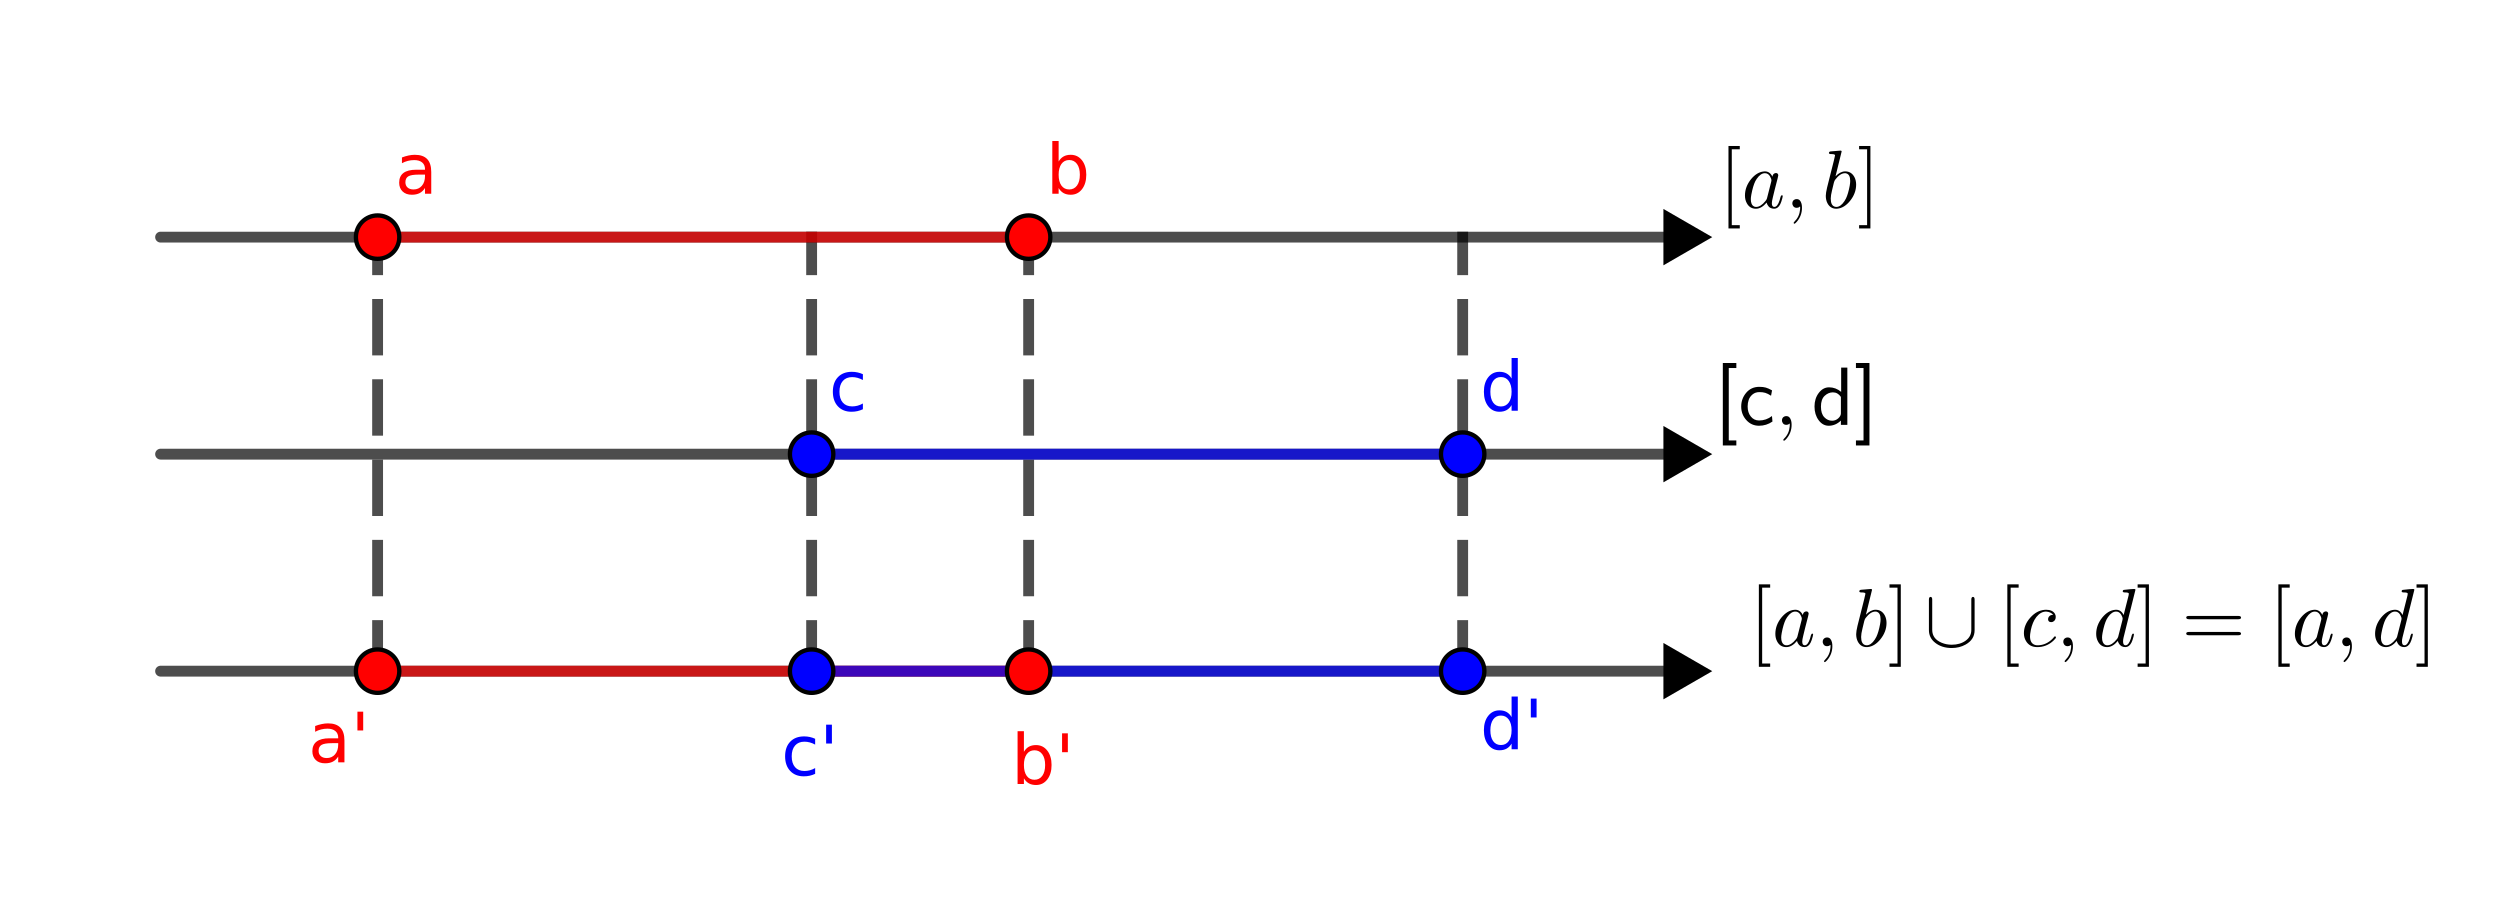 <?xml version="1.0" encoding="ISO-8859-1" standalone="no"?>

<svg 
     version="1.1"
     baseProfile="full"
     xmlns="http://www.w3.org/2000/svg"
     xmlns:xlink="http://www.w3.org/1999/xlink"
     xmlns:ev="http://www.w3.org/2001/xml-events"
     width="11.56cm"
     height="4.22cm"
     viewBox="0 0 576 209"
     >
<title>

</title>
<g stroke-linejoin="miter" stroke-dashoffset="0" stroke-dasharray="none" stroke-width="1" stroke-miterlimit="10.000" stroke-linecap="square">
<g id="misc">
</g><!-- misc -->
<g id="layer0">
<clipPath id="clip5afc7065-f389-48c5-9768-c58b6344126b">
  <path d="M 0 0 L 0 211.00 L 578.00 211.00 L 578.00 0 z"/>
</clipPath>
<g clip-path="url(#clip1)">
<g stroke-linejoin="round" stroke-width="2.5" stroke-linecap="round" fill="none" stroke-opacity=".698" stroke="#000000">
  <path d="M 37.000 54.000 L 387.00 54.000"/>
<title>Segmento f</title>
<desc>Segmento f: Segmento S_1, S_2</desc>

</g> <!-- drawing style -->
</g> <!-- clip1 -->
<clipPath id="clip5f04ad66-5cf6-4ef8-a5dc-fc220e53c3c4">
  <path d="M 0 0 L 0 211.00 L 578.00 211.00 L 578.00 0 z"/>
</clipPath>
<g clip-path="url(#clip2)">
<g stroke-linejoin="round" stroke-width="2.5" stroke-linecap="round" fill="none" stroke-opacity=".698" stroke="#000000">
  <path d="M 37.000 104.00 L 387.00 104.00"/>
<title>Segmento g</title>
<desc>Segmento g: Segmento S_3, S_4</desc>

</g> <!-- drawing style -->
</g> <!-- clip2 -->
<clipPath id="clipce42e380-f0f1-4466-97d2-c573100fa031">
  <path d="M 0 0 L 0 211.00 L 578.00 211.00 L 578.00 0 z"/>
</clipPath>
<g clip-path="url(#clip3)">
<g stroke-linejoin="round" stroke-width="2.5" stroke-linecap="round" fill="none" stroke-opacity=".698" stroke="#000000">
  <path d="M 387.00 154.00 L 37.000 154.00"/>
<title>Segmento h</title>
<desc>Segmento h: Segmento S_6, S_5</desc>

</g> <!-- drawing style -->
</g> <!-- clip3 -->
<clipPath id="clip5ea4ad25-06e4-49c1-8714-153827ec79e6">
  <path d="M 0 0 L 0 211.00 L 578.00 211.00 L 578.00 0 z"/>
</clipPath>
<g clip-path="url(#clip4)">
<g stroke-linejoin="round" stroke-dasharray="10.500,8" stroke-width="2.5" stroke-linecap="butt" fill="none" stroke-opacity=".698" stroke="#000000">
  <path d="M 87.000 154.00 L 87.000 54.000"/>
<title>Segmento m</title>
<desc>Segmento m: Segmento a&apos;, a</desc>

</g> <!-- drawing style -->
</g> <!-- clip4 -->
<clipPath id="clip7da2cbfc-031b-4d2b-b469-d3dfde5c4c86">
  <path d="M 0 0 L 0 211.00 L 578.00 211.00 L 578.00 0 z"/>
</clipPath>
<g clip-path="url(#clip5)">
<g stroke-linejoin="round" stroke-dasharray="10.500,8" stroke-width="2.5" stroke-linecap="butt" fill="none" stroke-opacity=".698" stroke="#000000">
  <path d="M 237.00 154.00 L 237.00 54.000"/>
<title>Segmento n</title>
<desc>Segmento n: Segmento b&apos;, b</desc>

</g> <!-- drawing style -->
</g> <!-- clip5 -->
<clipPath id="clip9c3c0a64-ae99-4179-bf1b-decd6fe69acd">
  <path d="M 0 0 L 0 211.00 L 578.00 211.00 L 578.00 0 z"/>
</clipPath>
<g clip-path="url(#clip6)">
<g stroke-linejoin="round" stroke-dasharray="10.500,8" stroke-width="2.5" stroke-linecap="butt" fill="none" stroke-opacity=".698" stroke="#000000">
  <path d="M 187.00 154.00 L 187.00 54.000"/>
<title>Segmento p</title>
<desc>Segmento p: Segmento c&apos;, I</desc>

</g> <!-- drawing style -->
</g> <!-- clip6 -->
<clipPath id="clip29a18e61-e7dc-4e1e-9384-aadd2ec3dc85">
  <path d="M 0 0 L 0 211.00 L 578.00 211.00 L 578.00 0 z"/>
</clipPath>
<g clip-path="url(#clip7)">
<g stroke-linejoin="round" stroke-dasharray="10.500,8" stroke-width="2.5" stroke-linecap="butt" fill="none" stroke-opacity=".698" stroke="#000000">
  <path d="M 337.00 154.00 L 337.00 54.000"/>
<title>Segmento q</title>
<desc>Segmento q: Segmento d&apos;, J</desc>

</g> <!-- drawing style -->
</g> <!-- clip7 -->
<clipPath id="clipd39fe752-0d32-4a7d-9c4a-659ecf5a11a6">
  <path d="M 0 0 L 0 211.00 L 578.00 211.00 L 578.00 0 z"/>
</clipPath>
<g clip-path="url(#clip8)">
<g stroke-linejoin="round" stroke-width="2.5" stroke-linecap="round" fill="none" stroke-opacity=".698" stroke="#ff0000">
  <path d="M 87.000 54.000 L 237.00 54.000"/>
<title>Segmento r</title>
<desc>Segmento r: Segmento a, b</desc>

</g> <!-- drawing style -->
</g> <!-- clip8 -->
<clipPath id="clipef40ce49-9686-4d66-aeeb-7da433ff81fd">
  <path d="M 0 0 L 0 211.00 L 578.00 211.00 L 578.00 0 z"/>
</clipPath>
<g clip-path="url(#clip9)">
<g stroke-linejoin="round" stroke-width="2.5" stroke-linecap="round" fill="none" stroke-opacity=".698" stroke="#0000ff">
  <path d="M 187.00 104.00 L 337.00 104.00"/>
<title>Segmento s</title>
<desc>Segmento s: Segmento c, d</desc>

</g> <!-- drawing style -->
</g> <!-- clip9 -->
<clipPath id="clipdcff8343-87be-4dcb-9932-339800681427">
  <path d="M 0 0 L 0 211.00 L 578.00 211.00 L 578.00 0 z"/>
</clipPath>
<g clip-path="url(#clip10)">
<g stroke-linejoin="round" stroke-width="2.5" stroke-linecap="round" fill="none" stroke-opacity=".698" stroke="#ff0000">
  <path d="M 87.000 154.00 L 237.00 154.00"/>
<title>Segmento t</title>
<desc>Segmento t: Segmento a&apos;, b&apos;</desc>

</g> <!-- drawing style -->
</g> <!-- clip10 -->
<clipPath id="clip5a9899e2-253a-4e60-90cc-fb53ca5d8668">
  <path d="M 0 0 L 0 211.00 L 578.00 211.00 L 578.00 0 z"/>
</clipPath>
<g clip-path="url(#clip11)">
<g stroke-linejoin="round" stroke-width="2.5" stroke-linecap="round" fill="none" stroke-opacity=".698" stroke="#0000ff">
  <path d="M 187.00 154.00 L 337.00 154.00"/>
<title>Segmento e</title>
<desc>Segmento e: Segmento c&apos;, d&apos;</desc>

</g> <!-- drawing style -->
</g> <!-- clip11 -->
<clipPath id="clipb3d5dc15-551c-49f0-a581-d6f98d87eb77">
  <path d="M 0 0 L 0 211.00 L 578.00 211.00 L 578.00 0 z"/>
</clipPath>
<g clip-path="url(#clip12)">
<g stroke-width="2.5" fill="none" stroke-opacity="1" stroke="#000000">
  <path d="M 392.00 54.000 L 384.50 58.330 L 384.50 49.670 L 392.00 54.000 z"/>
<title>Ponto S_2</title>
<desc>S_2 = (8, 6)</desc>

</g> <!-- drawing style -->
</g> <!-- clip12 -->
<clipPath id="clip3bf6b909-e13f-4f78-af4f-c3398a1dcb56">
  <path d="M 0 0 L 0 211.00 L 578.00 211.00 L 578.00 0 z"/>
</clipPath>
<g clip-path="url(#clip13)">
<g fill-opacity="1" fill-rule="evenodd" stroke="none" fill="#000000">
  <path d="M 392.00 54.000 L 384.50 58.330 L 384.50 49.670 L 392.00 54.000 z"/>
<title>Ponto S_2</title>
<desc>S_2 = (8, 6)</desc>

</g> <!-- drawing style -->
</g> <!-- clip13 -->
<clipPath id="clipe61ef98a-7795-4794-82bb-4dea516fa6cc">
  <path d="M 0 0 L 0 211.00 L 578.00 211.00 L 578.00 0 z"/>
</clipPath>
<g clip-path="url(#clip14)">
<g stroke-width="2.5" fill="none" stroke-opacity="1" stroke="#000000">
  <path d="M 392.00 104.00 L 384.50 108.33 L 384.50 99.670 L 392.00 104.00 z"/>
<title>Ponto S_4</title>
<desc>S_4 = (8, 5)</desc>

</g> <!-- drawing style -->
</g> <!-- clip14 -->
<clipPath id="clip23cc66fd-4604-466b-8314-f61004bd2325">
  <path d="M 0 0 L 0 211.00 L 578.00 211.00 L 578.00 0 z"/>
</clipPath>
<g clip-path="url(#clip15)">
<g fill-opacity="1" fill-rule="evenodd" stroke="none" fill="#000000">
  <path d="M 392.00 104.00 L 384.50 108.33 L 384.50 99.670 L 392.00 104.00 z"/>
<title>Ponto S_4</title>
<desc>S_4 = (8, 5)</desc>

</g> <!-- drawing style -->
</g> <!-- clip15 -->
<clipPath id="clip6bab025d-e0be-405f-b9ed-9242961e5b25">
  <path d="M 0 0 L 0 211.00 L 578.00 211.00 L 578.00 0 z"/>
</clipPath>
<g clip-path="url(#clip16)">
<g stroke-width="2.5" fill="none" stroke-opacity="1" stroke="#000000">
  <path d="M 392.00 154.00 L 384.50 158.33 L 384.50 149.67 L 392.00 154.00 z"/>
<title>Ponto S_6</title>
<desc>S_6 = (8, 4)</desc>

</g> <!-- drawing style -->
</g> <!-- clip16 -->
<clipPath id="clip345cc081-549e-438b-923d-3d7859385da0">
  <path d="M 0 0 L 0 211.00 L 578.00 211.00 L 578.00 0 z"/>
</clipPath>
<g clip-path="url(#clip17)">
<g fill-opacity="1" fill-rule="evenodd" stroke="none" fill="#000000">
  <path d="M 392.00 154.00 L 384.50 158.33 L 384.50 149.67 L 392.00 154.00 z"/>
<title>Ponto S_6</title>
<desc>S_6 = (8, 4)</desc>

</g> <!-- drawing style -->
</g> <!-- clip17 -->
<clipPath id="clipc1dd9ec7-791d-41fe-ba6c-2dfae910e822">
  <path d="M 0 0 L 0 211.00 L 578.00 211.00 L 578.00 0 z"/>
</clipPath>
<g clip-path="url(#clip18)">
<g fill-opacity="1" fill-rule="nonzero" stroke="none" fill="#ff0000">
  <path d="M 92.000 54.000 C 92.000 56.761 89.761 59.000 87.000 59.000 C 84.239 59.000 82.000 56.761 82.000 54.000 C 82.000 51.239 84.239 49.000 87.000 49.000 C 89.761 49.000 92.000 51.239 92.000 54.000 z"/>
<title>Ponto a</title>
<desc>Ponto a: Ponto sobre f</desc>

</g> <!-- drawing style -->
</g> <!-- clip18 -->
<clipPath id="clip91e805af-b39c-486b-8a3b-92fb9a616ea5">
  <path d="M 0 0 L 0 211.00 L 578.00 211.00 L 578.00 0 z"/>
</clipPath>
<g clip-path="url(#clip19)">
<g stroke-linejoin="round" stroke-linecap="round" fill="none" stroke-opacity="1" stroke="#000000">
  <path d="M 92.000 54.000 C 92.000 56.761 89.761 59.000 87.000 59.000 C 84.239 59.000 82.000 56.761 82.000 54.000 C 82.000 51.239 84.239 49.000 87.000 49.000 C 89.761 49.000 92.000 51.239 92.000 54.000 z"/>
<title>Ponto a</title>
<desc>Ponto a: Ponto sobre f</desc>

</g> <!-- drawing style -->
</g> <!-- clip19 -->
<clipPath id="clip050f9156-d8d4-42b3-a50d-51414fc5d97a">
  <path d="M 0 0 L 0 211.00 L 578.00 211.00 L 578.00 0 z"/>
</clipPath>
<g clip-path="url(#clip20)">
<g fill-opacity="1" fill-rule="nonzero" stroke="none" fill="#ff0000">
  <path d="M 96.484 39.594 Q 94.750 39.594 94.078 39.992 Q 93.406 40.391 93.406 41.359 Q 93.406 42.125 93.906 42.570 Q 94.406 43.016 95.281 43.016 Q 96.469 43.016 97.195 42.172 Q 97.922 41.328 97.922 39.922 L 97.922 39.594 L 96.484 39.594 z M 99.359 39.000 L 99.359 44.000 L 97.922 44.000 L 97.922 42.672 Q 97.422 43.469 96.688 43.852 Q 95.953 44.234 94.891 44.234 Q 93.547 44.234 92.758 43.477 Q 91.969 42.719 91.969 41.453 Q 91.969 39.969 92.953 39.219 Q 93.938 38.469 95.906 38.469 L 97.922 38.469 L 97.922 38.328 Q 97.922 37.344 97.266 36.797 Q 96.609 36.250 95.438 36.250 Q 94.688 36.250 93.977 36.430 Q 93.266 36.609 92.609 36.969 L 92.609 35.641 Q 93.391 35.344 94.133 35.188 Q 94.875 35.031 95.578 35.031 Q 97.484 35.031 98.422 36.016 Q 99.359 37.000 99.359 39.000 z"/>
<title>Ponto a</title>
<desc>Ponto a: Ponto sobre f</desc>

</g> <!-- drawing style -->
</g> <!-- clip20 -->
<clipPath id="clipa8bc47b8-b784-4ee4-b1b6-9a94e78162dd">
  <path d="M 0 0 L 0 211.00 L 578.00 211.00 L 578.00 0 z"/>
</clipPath>
<g clip-path="url(#clip21)">
<g fill-opacity="1" fill-rule="nonzero" stroke="none" fill="#ff0000">
  <path d="M 242.00 54.000 C 242.00 56.761 239.76 59.000 237.00 59.000 C 234.24 59.000 232.00 56.761 232.00 54.000 C 232.00 51.239 234.24 49.000 237.00 49.000 C 239.76 49.000 242.00 51.239 242.00 54.000 z"/>
<title>Ponto b</title>
<desc>Ponto b: Ponto sobre f</desc>

</g> <!-- drawing style -->
</g> <!-- clip21 -->
<clipPath id="clip792b751a-4d43-4d97-ab49-0f49f5e2810f">
  <path d="M 0 0 L 0 211.00 L 578.00 211.00 L 578.00 0 z"/>
</clipPath>
<g clip-path="url(#clip22)">
<g stroke-linejoin="round" stroke-linecap="round" fill="none" stroke-opacity="1" stroke="#000000">
  <path d="M 242.00 54.000 C 242.00 56.761 239.76 59.000 237.00 59.000 C 234.24 59.000 232.00 56.761 232.00 54.000 C 232.00 51.239 234.24 49.000 237.00 49.000 C 239.76 49.000 242.00 51.239 242.00 54.000 z"/>
<title>Ponto b</title>
<desc>Ponto b: Ponto sobre f</desc>

</g> <!-- drawing style -->
</g> <!-- clip22 -->
<clipPath id="clip34b17036-7ade-4db7-add2-16824d100738">
  <path d="M 0 0 L 0 211.00 L 578.00 211.00 L 578.00 0 z"/>
</clipPath>
<g clip-path="url(#clip23)">
<g fill-opacity="1" fill-rule="nonzero" stroke="none" fill="#ff0000">
  <path d="M 248.80 39.625 Q 248.80 38.047 248.14 37.141 Q 247.48 36.234 246.34 36.234 Q 245.20 36.234 244.55 37.141 Q 243.91 38.047 243.91 39.625 Q 243.91 41.219 244.55 42.117 Q 245.20 43.016 246.34 43.016 Q 247.48 43.016 248.14 42.117 Q 248.80 41.219 248.80 39.625 z M 243.91 36.578 Q 244.36 35.797 245.05 35.414 Q 245.73 35.031 246.70 35.031 Q 248.30 35.031 249.29 36.297 Q 250.28 37.562 250.28 39.625 Q 250.28 41.688 249.29 42.961 Q 248.30 44.234 246.70 44.234 Q 245.73 44.234 245.05 43.852 Q 244.36 43.469 243.91 42.688 L 243.91 44.000 L 242.45 44.000 L 242.45 31.844 L 243.91 31.844 L 243.91 36.578 z"/>
<title>Ponto b</title>
<desc>Ponto b: Ponto sobre f</desc>

</g> <!-- drawing style -->
</g> <!-- clip23 -->
<clipPath id="clipa8989a30-0466-4b4f-84f0-c090c90f93fd">
  <path d="M 0 0 L 0 211.00 L 578.00 211.00 L 578.00 0 z"/>
</clipPath>
<g clip-path="url(#clip24)">
<g fill-opacity="1" fill-rule="nonzero" stroke="none" fill="#0000ff">
  <path d="M 192.00 104.00 C 192.00 106.76 189.76 109.00 187.00 109.00 C 184.24 109.00 182.00 106.76 182.00 104.00 C 182.00 101.24 184.24 99.000 187.00 99.000 C 189.76 99.000 192.00 101.24 192.00 104.00 z"/>
<title>Ponto c</title>
<desc>Ponto c: Ponto sobre g</desc>

</g> <!-- drawing style -->
</g> <!-- clip24 -->
<clipPath id="clip4c46236d-4561-4d25-950b-a09942d6713b">
  <path d="M 0 0 L 0 211.00 L 578.00 211.00 L 578.00 0 z"/>
</clipPath>
<g clip-path="url(#clip25)">
<g stroke-linejoin="round" stroke-linecap="round" fill="none" stroke-opacity="1" stroke="#000000">
  <path d="M 192.00 104.00 C 192.00 106.76 189.76 109.00 187.00 109.00 C 184.24 109.00 182.00 106.76 182.00 104.00 C 182.00 101.24 184.24 99.000 187.00 99.000 C 189.76 99.000 192.00 101.24 192.00 104.00 z"/>
<title>Ponto c</title>
<desc>Ponto c: Ponto sobre g</desc>

</g> <!-- drawing style -->
</g> <!-- clip25 -->
<clipPath id="clip8628e7ce-c027-49d8-a439-753195a22540">
  <path d="M 0 0 L 0 211.00 L 578.00 211.00 L 578.00 0 z"/>
</clipPath>
<g clip-path="url(#clip26)">
<g fill-opacity="1" fill-rule="nonzero" stroke="none" fill="#0000ff">
  <path d="M 198.81 85.578 L 198.81 86.922 Q 198.20 86.594 197.59 86.422 Q 196.97 86.250 196.34 86.250 Q 194.95 86.250 194.18 87.141 Q 193.41 88.031 193.41 89.625 Q 193.41 91.234 194.18 92.117 Q 194.95 93.000 196.34 93.000 Q 196.97 93.000 197.59 92.836 Q 198.20 92.672 198.81 92.328 L 198.81 93.656 Q 198.20 93.938 197.56 94.086 Q 196.92 94.234 196.19 94.234 Q 194.22 94.234 193.05 92.984 Q 191.89 91.734 191.89 89.625 Q 191.89 87.484 193.06 86.258 Q 194.23 85.031 196.28 85.031 Q 196.95 85.031 197.59 85.172 Q 198.22 85.312 198.81 85.578 z"/>
<title>Ponto c</title>
<desc>Ponto c: Ponto sobre g</desc>

</g> <!-- drawing style -->
</g> <!-- clip26 -->
<clipPath id="clipe00de56d-4cca-4c34-bcdb-047f36e03b34">
  <path d="M 0 0 L 0 211.00 L 578.00 211.00 L 578.00 0 z"/>
</clipPath>
<g clip-path="url(#clip27)">
<g fill-opacity="1" fill-rule="nonzero" stroke="none" fill="#0000ff">
  <path d="M 342.00 104.00 C 342.00 106.76 339.76 109.00 337.00 109.00 C 334.24 109.00 332.00 106.76 332.00 104.00 C 332.00 101.24 334.24 99.000 337.00 99.000 C 339.76 99.000 342.00 101.24 342.00 104.00 z"/>
<title>Ponto d</title>
<desc>Ponto d: Ponto sobre g</desc>

</g> <!-- drawing style -->
</g> <!-- clip27 -->
<clipPath id="clip3a5c0d81-307d-4d35-b4ab-f4254cc9a0bd">
  <path d="M 0 0 L 0 211.00 L 578.00 211.00 L 578.00 0 z"/>
</clipPath>
<g clip-path="url(#clip28)">
<g stroke-linejoin="round" stroke-linecap="round" fill="none" stroke-opacity="1" stroke="#000000">
  <path d="M 342.00 104.00 C 342.00 106.76 339.76 109.00 337.00 109.00 C 334.24 109.00 332.00 106.76 332.00 104.00 C 332.00 101.24 334.24 99.000 337.00 99.000 C 339.76 99.000 342.00 101.24 342.00 104.00 z"/>
<title>Ponto d</title>
<desc>Ponto d: Ponto sobre g</desc>

</g> <!-- drawing style -->
</g> <!-- clip28 -->
<clipPath id="clipae47d454-3a39-4e42-a61a-c93b8bc80566">
  <path d="M 0 0 L 0 211.00 L 578.00 211.00 L 578.00 0 z"/>
</clipPath>
<g clip-path="url(#clip29)">
<g fill-opacity="1" fill-rule="nonzero" stroke="none" fill="#0000ff">
  <path d="M 348.27 86.578 L 348.27 81.844 L 349.70 81.844 L 349.70 94.000 L 348.27 94.000 L 348.27 92.688 Q 347.81 93.469 347.12 93.852 Q 346.44 94.234 345.47 94.234 Q 343.88 94.234 342.88 92.961 Q 341.89 91.688 341.89 89.625 Q 341.89 87.562 342.88 86.297 Q 343.88 85.031 345.47 85.031 Q 346.44 85.031 347.12 85.414 Q 347.81 85.797 348.27 86.578 z M 343.38 89.625 Q 343.38 91.219 344.02 92.117 Q 344.67 93.016 345.81 93.016 Q 346.95 93.016 347.61 92.117 Q 348.27 91.219 348.27 89.625 Q 348.27 88.047 347.61 87.141 Q 346.95 86.234 345.81 86.234 Q 344.67 86.234 344.02 87.141 Q 343.38 88.047 343.38 89.625 z"/>
<title>Ponto d</title>
<desc>Ponto d: Ponto sobre g</desc>

</g> <!-- drawing style -->
</g> <!-- clip29 -->
<clipPath id="clip54450525-0fa5-4654-bbd7-92db5e814296">
  <path d="M 0 0 L 0 211.00 L 578.00 211.00 L 578.00 0 z"/>
</clipPath>
<g clip-path="url(#clip30)">
<g fill-opacity="1" fill-rule="nonzero" stroke="none" fill="#ff0000">
  <path d="M 92.000 154.00 C 92.000 156.76 89.761 159.00 87.000 159.00 C 84.239 159.00 82.000 156.76 82.000 154.00 C 82.000 151.24 84.239 149.00 87.000 149.00 C 89.761 149.00 92.000 151.24 92.000 154.00 z"/>
<title>Ponto a&apos;</title>
<desc>Ponto a&apos;: Interseção de i, h</desc>

</g> <!-- drawing style -->
</g> <!-- clip30 -->
<clipPath id="clip3dc782b3-8709-4657-a36e-b8d76726e100">
  <path d="M 0 0 L 0 211.00 L 578.00 211.00 L 578.00 0 z"/>
</clipPath>
<g clip-path="url(#clip31)">
<g stroke-linejoin="round" stroke-linecap="round" fill="none" stroke-opacity="1" stroke="#000000">
  <path d="M 92.000 154.00 C 92.000 156.76 89.761 159.00 87.000 159.00 C 84.239 159.00 82.000 156.76 82.000 154.00 C 82.000 151.24 84.239 149.00 87.000 149.00 C 89.761 149.00 92.000 151.24 92.000 154.00 z"/>
<title>Ponto a&apos;</title>
<desc>Ponto a&apos;: Interseção de i, h</desc>

</g> <!-- drawing style -->
</g> <!-- clip31 -->
<clipPath id="clip74317630-102a-4619-8841-25dbece48a94">
  <path d="M 0 0 L 0 211.00 L 578.00 211.00 L 578.00 0 z"/>
</clipPath>
<g clip-path="url(#clip32)">
<g fill-opacity="1" fill-rule="nonzero" stroke="none" fill="#ff0000">
  <path d="M 76.484 170.59 Q 74.750 170.59 74.078 170.99 Q 73.406 171.39 73.406 172.36 Q 73.406 173.12 73.906 173.57 Q 74.406 174.02 75.281 174.02 Q 76.469 174.02 77.195 173.17 Q 77.922 172.33 77.922 170.92 L 77.922 170.59 L 76.484 170.59 z M 79.359 170.00 L 79.359 175.00 L 77.922 175.00 L 77.922 173.67 Q 77.422 174.47 76.688 174.85 Q 75.953 175.23 74.891 175.23 Q 73.547 175.23 72.758 174.48 Q 71.969 173.72 71.969 172.45 Q 71.969 170.97 72.953 170.22 Q 73.938 169.47 75.906 169.47 L 77.922 169.47 L 77.922 169.33 Q 77.922 168.34 77.266 167.80 Q 76.609 167.25 75.438 167.25 Q 74.688 167.25 73.977 167.43 Q 73.266 167.61 72.609 167.97 L 72.609 166.64 Q 73.391 166.34 74.133 166.19 Q 74.875 166.03 75.578 166.03 Q 77.484 166.03 78.422 167.02 Q 79.359 168.00 79.359 170.00 z M 83.680 163.33 L 83.680 167.67 L 82.352 167.67 L 82.352 163.33 L 83.680 163.33 z"/>
<title>Ponto a&apos;</title>
<desc>Ponto a&apos;: Interseção de i, h</desc>

</g> <!-- drawing style -->
</g> <!-- clip32 -->
<clipPath id="clip998b9034-05b8-4f82-8e77-079d8a69ca1a">
  <path d="M 0 0 L 0 211.00 L 578.00 211.00 L 578.00 0 z"/>
</clipPath>
<g clip-path="url(#clip33)">
<g fill-opacity="1" fill-rule="nonzero" stroke="none" fill="#ff0000">
  <path d="M 242.00 154.00 C 242.00 156.76 239.76 159.00 237.00 159.00 C 234.24 159.00 232.00 156.76 232.00 154.00 C 232.00 151.24 234.24 149.00 237.00 149.00 C 239.76 149.00 242.00 151.24 242.00 154.00 z"/>
<title>Ponto b&apos;</title>
<desc>Ponto b&apos;: Interseção de j, h</desc>

</g> <!-- drawing style -->
</g> <!-- clip33 -->
<clipPath id="clip1b73fbbf-1046-451f-a10c-189efd4f9d84">
  <path d="M 0 0 L 0 211.00 L 578.00 211.00 L 578.00 0 z"/>
</clipPath>
<g clip-path="url(#clip34)">
<g stroke-linejoin="round" stroke-linecap="round" fill="none" stroke-opacity="1" stroke="#000000">
  <path d="M 242.00 154.00 C 242.00 156.76 239.76 159.00 237.00 159.00 C 234.24 159.00 232.00 156.76 232.00 154.00 C 232.00 151.24 234.24 149.00 237.00 149.00 C 239.76 149.00 242.00 151.24 242.00 154.00 z"/>
<title>Ponto b&apos;</title>
<desc>Ponto b&apos;: Interseção de j, h</desc>

</g> <!-- drawing style -->
</g> <!-- clip34 -->
<clipPath id="clip74e7376e-ddc5-49b4-a20a-6c088ce091e6">
  <path d="M 0 0 L 0 211.00 L 578.00 211.00 L 578.00 0 z"/>
</clipPath>
<g clip-path="url(#clip35)">
<g fill-opacity="1" fill-rule="nonzero" stroke="none" fill="#ff0000">
  <path d="M 240.80 175.62 Q 240.80 174.05 240.14 173.14 Q 239.48 172.23 238.34 172.23 Q 237.20 172.23 236.55 173.14 Q 235.91 174.05 235.91 175.62 Q 235.91 177.22 236.55 178.12 Q 237.20 179.02 238.34 179.02 Q 239.48 179.02 240.14 178.12 Q 240.80 177.22 240.80 175.62 z M 235.91 172.58 Q 236.36 171.80 237.05 171.41 Q 237.73 171.03 238.70 171.03 Q 240.30 171.03 241.29 172.30 Q 242.28 173.56 242.28 175.62 Q 242.28 177.69 241.29 178.96 Q 240.30 180.23 238.70 180.23 Q 237.73 180.23 237.05 179.85 Q 236.36 179.47 235.91 178.69 L 235.91 180.00 L 234.45 180.00 L 234.45 167.84 L 235.91 167.84 L 235.91 172.58 z M 246.03 168.33 L 246.03 172.67 L 244.70 172.67 L 244.70 168.33 L 246.03 168.33 z"/>
<title>Ponto b&apos;</title>
<desc>Ponto b&apos;: Interseção de j, h</desc>

</g> <!-- drawing style -->
</g> <!-- clip35 -->
<clipPath id="clipd1562ef5-fdeb-433a-9d92-9135fa83614c">
  <path d="M 0 0 L 0 211.00 L 578.00 211.00 L 578.00 0 z"/>
</clipPath>
<g clip-path="url(#clip36)">
<g fill-opacity="1" fill-rule="nonzero" stroke="none" fill="#0000ff">
  <path d="M 192.00 154.00 C 192.00 156.76 189.76 159.00 187.00 159.00 C 184.24 159.00 182.00 156.76 182.00 154.00 C 182.00 151.24 184.24 149.00 187.00 149.00 C 189.76 149.00 192.00 151.24 192.00 154.00 z"/>
<title>Ponto c&apos;</title>
<desc>Ponto c&apos;: Interseção de k, h</desc>

</g> <!-- drawing style -->
</g> <!-- clip36 -->
<clipPath id="clip0b908177-78e9-43a7-98ec-03d3e9350549">
  <path d="M 0 0 L 0 211.00 L 578.00 211.00 L 578.00 0 z"/>
</clipPath>
<g clip-path="url(#clip37)">
<g stroke-linejoin="round" stroke-linecap="round" fill="none" stroke-opacity="1" stroke="#000000">
  <path d="M 192.00 154.00 C 192.00 156.76 189.76 159.00 187.00 159.00 C 184.24 159.00 182.00 156.76 182.00 154.00 C 182.00 151.24 184.24 149.00 187.00 149.00 C 189.76 149.00 192.00 151.24 192.00 154.00 z"/>
<title>Ponto c&apos;</title>
<desc>Ponto c&apos;: Interseção de k, h</desc>

</g> <!-- drawing style -->
</g> <!-- clip37 -->
<clipPath id="clip2eaf45da-313d-4431-885f-cfb47c8fb6d5">
  <path d="M 0 0 L 0 211.00 L 578.00 211.00 L 578.00 0 z"/>
</clipPath>
<g clip-path="url(#clip38)">
<g fill-opacity="1" fill-rule="nonzero" stroke="none" fill="#0000ff">
  <path d="M 187.81 169.58 L 187.81 170.92 Q 187.20 170.59 186.59 170.42 Q 185.97 170.25 185.34 170.25 Q 183.95 170.25 183.18 171.14 Q 182.41 172.03 182.41 173.62 Q 182.41 175.23 183.18 176.12 Q 183.95 177.00 185.34 177.00 Q 185.97 177.00 186.59 176.84 Q 187.20 176.67 187.81 176.33 L 187.81 177.66 Q 187.20 177.94 186.56 178.09 Q 185.92 178.23 185.19 178.23 Q 183.22 178.23 182.05 176.98 Q 180.89 175.73 180.89 173.62 Q 180.89 171.48 182.06 170.26 Q 183.23 169.03 185.28 169.03 Q 185.95 169.03 186.59 169.17 Q 187.22 169.31 187.81 169.58 z M 191.67 166.33 L 191.67 170.67 L 190.34 170.67 L 190.34 166.33 L 191.67 166.33 z"/>
<title>Ponto c&apos;</title>
<desc>Ponto c&apos;: Interseção de k, h</desc>

</g> <!-- drawing style -->
</g> <!-- clip38 -->
<clipPath id="clip590da45a-a07d-4c37-abbd-a93fbad444d3">
  <path d="M 0 0 L 0 211.00 L 578.00 211.00 L 578.00 0 z"/>
</clipPath>
<g clip-path="url(#clip39)">
<g fill-opacity="1" fill-rule="nonzero" stroke="none" fill="#0000ff">
  <path d="M 342.00 154.00 C 342.00 156.76 339.76 159.00 337.00 159.00 C 334.24 159.00 332.00 156.76 332.00 154.00 C 332.00 151.24 334.24 149.00 337.00 149.00 C 339.76 149.00 342.00 151.24 342.00 154.00 z"/>
<title>Ponto d&apos;</title>
<desc>Ponto d&apos;: Interseção de l, h</desc>

</g> <!-- drawing style -->
</g> <!-- clip39 -->
<clipPath id="clip396f7882-1149-4169-88e1-c3fd7adc5e38">
  <path d="M 0 0 L 0 211.00 L 578.00 211.00 L 578.00 0 z"/>
</clipPath>
<g clip-path="url(#clip40)">
<g stroke-linejoin="round" stroke-linecap="round" fill="none" stroke-opacity="1" stroke="#000000">
  <path d="M 342.00 154.00 C 342.00 156.76 339.76 159.00 337.00 159.00 C 334.24 159.00 332.00 156.76 332.00 154.00 C 332.00 151.24 334.24 149.00 337.00 149.00 C 339.76 149.00 342.00 151.24 342.00 154.00 z"/>
<title>Ponto d&apos;</title>
<desc>Ponto d&apos;: Interseção de l, h</desc>

</g> <!-- drawing style -->
</g> <!-- clip40 -->
<clipPath id="clip7df5cf5f-1aae-4318-bac4-cf22a1c3d202">
  <path d="M 0 0 L 0 211.00 L 578.00 211.00 L 578.00 0 z"/>
</clipPath>
<g clip-path="url(#clip41)">
<g fill-opacity="1" fill-rule="nonzero" stroke="none" fill="#0000ff">
  <path d="M 348.27 164.58 L 348.27 159.84 L 349.70 159.84 L 349.70 172.00 L 348.27 172.00 L 348.27 170.69 Q 347.81 171.47 347.12 171.85 Q 346.44 172.23 345.47 172.23 Q 343.88 172.23 342.88 170.96 Q 341.89 169.69 341.89 167.62 Q 341.89 165.56 342.88 164.30 Q 343.88 163.03 345.47 163.03 Q 346.44 163.03 347.12 163.41 Q 347.81 163.80 348.27 164.58 z M 343.38 167.62 Q 343.38 169.22 344.02 170.12 Q 344.67 171.02 345.81 171.02 Q 346.95 171.02 347.61 170.12 Q 348.27 169.22 348.27 167.62 Q 348.27 166.05 347.61 165.14 Q 346.95 164.23 345.81 164.23 Q 344.67 164.23 344.02 165.14 Q 343.38 166.05 343.38 167.62 z M 354.03 160.33 L 354.03 164.67 L 352.70 164.67 L 352.70 160.33 L 354.03 160.33 z"/>
<title>Ponto d&apos;</title>
<desc>Ponto d&apos;: Interseção de l, h</desc>

</g> <!-- drawing style -->
</g> <!-- clip41 -->
<g transform="matrix(.19, 0, 0, .19, 396.00, 47.250)">
<clipPath id="clip8fef30a5-2e3b-4e08-b5e4-a8abc469f661">
  <path d="M -2084.2 -248.68 L -2084.2 861.84 L 957.89 861.84 L 957.89 -248.68 z"/>
</clipPath>
<g clip-path="url(#clip42)">
<g fill-opacity="1" fill-rule="nonzero" stroke="none" fill="#000000">
  <path d="M 25.500 25.000 L 11.797 25.000 L 11.797 -75.000 L 25.500 -75.000 L 25.500 -71.000 L 15.797 -71.000 L 15.797 21.000 L 25.500 21.000 L 25.500 25.000 z"/>
<title>[a, b] </title>
<desc>texto1 = “[a, b] ”</desc>

</g> <!-- drawing style -->
</g> <!-- clip42 -->
</g> <!-- transform -->
<g transform="matrix(.19, 0, 0, .19, 401.28, 47.250)">
<clipPath id="clip0d4b8713-a4f4-4076-8048-f32c23be4bfc">
  <path d="M -2112.0 -248.68 L -2112.0 861.84 L 930.12 861.84 L 930.12 -248.68 z"/>
</clipPath>
<g clip-path="url(#clip43)">
<g fill-opacity="1" fill-rule="nonzero" stroke="none" fill="#000000">
  <path d="M 37.297 -37.797 Q 37.797 -41.203 40.406 -42.000 Q 40.906 -42.203 41.500 -42.203 Q 44.094 -42.203 44.406 -39.500 Q 44.406 -38.906 43.703 -36.094 L 40.094 -22.094 Q 38.594 -15.797 37.906 -13.094 Q 36.594 -7.906 36.594 -5.703 Q 36.594 -1.094 39.594 -1.094 Q 43.406 -1.094 46.000 -9.094 Q 46.500 -10.797 47.203 -13.500 Q 48.000 -15.203 48.594 -15.297 Q 49.797 -15.297 49.797 -14.297 Q 49.797 -12.797 48.000 -7.297 Q 47.406 -5.594 46.797 -4.406 Q 44.000 1.094 39.406 1.094 Q 33.797 1.094 31.297 -3.703 Q 30.594 -4.906 30.297 -6.406 Q 24.000 1.094 17.297 1.094 Q 9.797 1.094 6.203 -5.703 Q 4 -9.703 4 -14.906 Q 4 -25.703 11.500 -34.906 Q 18.500 -43.297 26.703 -44.094 Q 27.406 -44.203 28.094 -44.203 Q 34.203 -44.203 37.297 -37.797 z M 30.797 -11.906 L 30.797 -11.906 L 35.797 -31.500 Q 36.094 -33.000 36.094 -33.203 Q 36.094 -35.297 34.297 -38.297 Q 32.094 -42.000 28.203 -42.000 Q 23.000 -42.000 18.297 -35.203 Q 17.406 -33.906 16.594 -32.406 Q 13.703 -26.594 11.703 -15.906 Q 11.094 -12.500 11.094 -10.500 Q 11.094 -3.703 14.906 -1.703 Q 16.000 -1.094 17.500 -1.094 Q 23.094 -1.094 28.797 -8.203 Q 30.203 -9.797 30.703 -11.500 L 30.703 -11.594 Q 30.797 -11.797 30.797 -11.906 z"/>
<title>[a, b] </title>
<desc>texto1 = “[a, b] ”</desc>

</g> <!-- drawing style -->
</g> <!-- clip43 -->
</g> <!-- transform -->
<g transform="matrix(.19, 0, 0, .19, 411.32, 47.250)">
<clipPath id="clipd9cc8c80-6976-4407-89eb-038a5c49dc8f">
  <path d="M -2164.8 -248.68 L -2164.8 861.84 L 877.26 861.84 L 877.26 -248.68 z"/>
</clipPath>
<g clip-path="url(#clip44)">
<g fill-opacity="1" fill-rule="nonzero" stroke="none" fill="#000000">
  <path d="M 20.297 -.094 L 20.297 -.094 Q 20.297 9.594 14.000 16.906 Q 12.297 18.906 11.203 19.297 Q 10.203 19.297 10.203 18.203 Q 10.203 17.703 11.297 16.594 Q 17.297 10.594 18.000 1.906 Q 18.094 .906 18.094 -.094 Q 18.094 -1.594 17.906 -1.594 Q 17.797 -1.594 17.406 -1.297 Q 16.000 -0 13.906 -0 Q 10.203 -0 9 -3.406 Q 8.594 -4.297 8.594 -5.297 Q 8.594 -8.906 11.703 -10.203 Q 12.703 -10.594 13.906 -10.594 Q 18.297 -10.594 19.797 -4.797 Q 20.297 -2.703 20.297 -.094 z"/>
<title>[a, b] </title>
<desc>texto1 = “[a, b] ”</desc>

</g> <!-- drawing style -->
</g> <!-- clip44 -->
</g> <!-- transform -->
<g transform="matrix(.19, 0, 0, .19, 419.77, 47.250)">
<clipPath id="clipa7ea0626-3500-49d3-8719-26adc92f1fc1">
  <path d="M -2209.3 -248.68 L -2209.3 861.84 L 832.81 861.84 L 832.81 -248.68 z"/>
</clipPath>
<g clip-path="url(#clip45)">
<g fill-opacity="1" fill-rule="nonzero" stroke="none" fill="#000000">
  <path d="M 23.906 -68.297 L 16.500 -38.203 Q 22.297 -44.203 28.203 -44.203 Q 35.703 -44.203 39.406 -37.297 Q 41.500 -33.297 41.500 -28.203 Q 41.500 -17.594 34.094 -8.406 Q 27.203 .094 18.906 1 Q 18.094 1.094 17.406 1.094 Q 10.203 1.094 6.703 -5.594 Q 4.703 -9.406 4.703 -14.594 Q 4.703 -18.000 6.297 -24.703 L 14.500 -57.297 Q 15.906 -63.203 15.906 -63.500 Q 15.906 -64.594 14.500 -64.906 L 14.500 -64.906 Q 13.297 -65.203 10.906 -65.203 Q 8.703 -65.203 8.5 -66.406 Q 8.5 -68.094 10.406 -68.406 L 22.594 -69.406 Q 23.906 -69.406 23.906 -68.297 z M 14.500 -30.500 L 12.297 -21.297 Q 10.703 -15.000 10.703 -11.203 Q 10.703 -2.594 15.906 -1.297 Q 16.594 -1.094 17.406 -1.094 Q 22.703 -1.094 27.297 -8.094 Q 28.297 -9.594 29.203 -11.406 Q 31.906 -17.094 33.703 -26.797 Q 34.297 -30.297 34.297 -32.594 Q 34.297 -40.594 29.406 -41.797 L 29.297 -41.906 Q 28.703 -42.000 28.000 -42.000 Q 22.000 -42.000 16.000 -34.000 Q 15.203 -33.000 14.500 -30.500 z"/>
<title>[a, b] </title>
<desc>texto1 = “[a, b] ”</desc>

</g> <!-- drawing style -->
</g> <!-- clip45 -->
</g> <!-- transform -->
<g transform="matrix(.19, 0, 0, .19, 427.92, 47.250)">
<clipPath id="clip352814d4-145f-4a69-820a-0d14a4519ced">
  <path d="M -2252.2 -248.68 L -2252.2 861.84 L 789.90 861.84 L 789.90 -248.68 z"/>
</clipPath>
<g clip-path="url(#clip46)">
<g fill-opacity="1" fill-rule="nonzero" stroke="none" fill="#000000">
  <path d="M 15.906 -75.000 L 15.906 25.000 L 2.203 25.000 L 2.203 21.000 L 11.906 21.000 L 11.906 -71.000 L 2.203 -71.000 L 2.203 -75.000 L 15.906 -75.000 z"/>
<title>[a, b] </title>
<desc>texto1 = “[a, b] ”</desc>

</g> <!-- drawing style -->
</g> <!-- clip46 -->
</g> <!-- transform -->
<g transform="matrix(.19, 0, 0, .19, 395.00, 97.250)">
<clipPath id="clip3c66bf00-073b-43fd-9aba-9bdce4f0b208">
  <path d="M -2078.9 -511.84 L -2078.9 598.68 L 963.16 598.68 L 963.16 -511.84 z"/>
</clipPath>
<g clip-path="url(#clip47)">
<g fill-opacity="1" fill-rule="nonzero" stroke="none" fill="#000000">
  <path d="M 26.594 25.000 L 10.203 25.000 L 10.203 -75.000 L 26.594 -75.000 L 26.594 -68.906 L 17.406 -68.906 L 17.406 18.906 L 26.594 18.906 L 26.594 25.000 z"/>
<title>[c, d]</title>
<desc>texto2 = “[c, d]”</desc>

</g> <!-- drawing style -->
</g> <!-- clip47 -->
</g> <!-- transform -->
<g transform="matrix(.19, 0, 0, .19, 400.49, 97.250)">
<clipPath id="clip9ec24474-fd81-4e36-be6b-9ea7bc2c97d1">
  <path d="M -2107.8 -511.84 L -2107.8 598.68 L 934.27 598.68 L 934.27 -511.84 z"/>
</clipPath>
<g clip-path="url(#clip48)">
<g fill-opacity="1" fill-rule="nonzero" stroke="none" fill="#000000">
  <path d="M 41.000 -41.797 L 39.797 -35.297 Q 35.797 -37.906 32.797 -38.805 Q 29.797 -39.703 25.703 -39.703 Q 20.703 -39.703 17.352 -36.898 Q 14.000 -34.094 12.703 -30.344 Q 11.406 -26.594 11.406 -22.297 Q 11.406 -14.906 15.250 -10.102 Q 19.094 -5.297 25.297 -5.297 Q 34.000 -5.297 40.906 -10.703 L 41.500 -4 Q 34.094 1.094 25.203 1.094 Q 16.000 1.094 9.797 -5.805 Q 3.594 -12.703 3.594 -22.203 Q 3.594 -31.703 9.648 -38.898 Q 15.703 -46.094 25.594 -46.094 Q 30.203 -46.094 33.398 -45.195 Q 36.594 -44.297 41.000 -41.797 z"/>
<title>[c, d]</title>
<desc>texto2 = “[c, d]”</desc>

</g> <!-- drawing style -->
</g> <!-- clip48 -->
</g> <!-- transform -->
<g transform="matrix(.19, 0, 0, .19, 408.93, 97.250)">
<clipPath id="clipeafe09cf-a226-4614-98ad-c76d4283a646">
  <path d="M -2152.3 -511.84 L -2152.3 598.68 L 889.82 598.68 L 889.82 -511.84 z"/>
</clipPath>
<g clip-path="url(#clip49)">
<g fill-opacity="1" fill-rule="nonzero" stroke="none" fill="#000000">
  <path d="M 20.297 -.094 L 20.297 -.094 Q 20.297 9.594 14.000 16.906 Q 12.297 18.906 11.203 19.297 Q 10.203 19.297 10.203 18.203 Q 10.203 17.703 11.297 16.594 Q 17.297 10.594 18.000 1.906 Q 18.094 .906 18.094 -.094 Q 18.094 -1.594 17.906 -1.594 Q 17.797 -1.594 17.406 -1.297 Q 16.000 -0 13.906 -0 Q 10.203 -0 9 -3.406 Q 8.594 -4.297 8.594 -5.297 Q 8.594 -8.906 11.703 -10.203 Q 12.703 -10.594 13.906 -10.594 Q 18.297 -10.594 19.797 -4.797 Q 20.297 -2.703 20.297 -.094 z"/>
<title>[c, d]</title>
<desc>texto2 = “[c, d]”</desc>

</g> <!-- drawing style -->
</g> <!-- clip49 -->
</g> <!-- transform -->
<g transform="matrix(.19, 0, 0, .19, 417.38, 97.250)">
<clipPath id="clipd95d49b7-1c44-4eca-b2c1-517aecb7df73">
  <path d="M -2196.7 -511.84 L -2196.7 598.68 L 845.38 598.68 L 845.38 -511.84 z"/>
</clipPath>
<g clip-path="url(#clip50)">
<g fill-opacity="1" fill-rule="nonzero" stroke="none" fill="#000000">
  <path d="M 43.406 -69.406 L 43.406 -0 L 35.594 -0 L 35.594 -5.203 Q 29.094 1.094 20.797 1.094 Q 13.594 1.094 8.594 -5.656 Q 3.594 -12.406 3.594 -22.203 Q 3.594 -31.906 8.75 -38.703 Q 13.906 -45.500 21.297 -45.500 Q 29.297 -45.500 35.906 -40.000 L 35.906 -69.406 L 43.406 -69.406 z M 35.594 -13.906 L 35.594 -33.906 Q 31.797 -39.406 25.906 -39.406 Q 20.406 -39.406 15.906 -35.203 Q 11.406 -31.000 11.406 -22.094 Q 11.406 -13.500 15.453 -9.25 Q 19.500 -5 24.906 -5 Q 29.094 -5 32.297 -7.797 Q 35.594 -10.797 35.594 -13.906 z"/>
<title>[c, d]</title>
<desc>texto2 = “[c, d]”</desc>

</g> <!-- drawing style -->
</g> <!-- clip50 -->
</g> <!-- transform -->
<g transform="matrix(.19, 0, 0, .19, 427.19, 97.250)">
<clipPath id="clip2198daf2-5d05-4161-8668-6427ece2aadf">
  <path d="M -2248.4 -511.84 L -2248.4 598.68 L 793.71 598.68 L 793.71 -511.84 z"/>
</clipPath>
<g clip-path="url(#clip51)">
<g fill-opacity="1" fill-rule="nonzero" stroke="none" fill="#000000">
  <path d="M 18.594 -75.000 L 18.594 25.000 L 2.203 25.000 L 2.203 18.906 L 11.406 18.906 L 11.406 -68.906 L 2.203 -68.906 L 2.203 -75.000 L 18.594 -75.000 z"/>
<title>[c, d]</title>
<desc>texto2 = “[c, d]”</desc>

</g> <!-- drawing style -->
</g> <!-- clip51 -->
</g> <!-- transform -->
<g transform="matrix(.19, 0, 0, .19, 403.00, 148.25)">
<clipPath id="clip9991420f-a53c-40d7-b58e-87b6ab77c445">
  <path d="M -2121.1 -780.26 L -2121.1 330.26 L 921.05 330.26 L 921.05 -780.26 z"/>
</clipPath>
<g clip-path="url(#clip52)">
<g fill-opacity="1" fill-rule="nonzero" stroke="none" fill="#000000">
  <path d="M 25.500 25.000 L 11.797 25.000 L 11.797 -75.000 L 25.500 -75.000 L 25.500 -71.000 L 15.797 -71.000 L 15.797 21.000 L 25.500 21.000 L 25.500 25.000 z"/>
<title>[a, b] \cup [c, d] = [a, d]</title>
<desc>texto3 = “[a, b] \cup [c, d] = [a, d]”</desc>

</g> <!-- drawing style -->
</g> <!-- clip52 -->
</g> <!-- transform -->
<g transform="matrix(.19, 0, 0, .19, 408.28, 148.25)">
<clipPath id="clip184c0526-092e-42c0-87dc-90708a55b6bf">
  <path d="M -2148.8 -780.26 L -2148.8 330.26 L 893.27 330.26 L 893.27 -780.26 z"/>
</clipPath>
<g clip-path="url(#clip53)">
<g fill-opacity="1" fill-rule="nonzero" stroke="none" fill="#000000">
  <path d="M 37.297 -37.797 Q 37.797 -41.203 40.406 -42.000 Q 40.906 -42.203 41.500 -42.203 Q 44.094 -42.203 44.406 -39.500 Q 44.406 -38.906 43.703 -36.094 L 40.094 -22.094 Q 38.594 -15.797 37.906 -13.094 Q 36.594 -7.906 36.594 -5.703 Q 36.594 -1.094 39.594 -1.094 Q 43.406 -1.094 46.000 -9.094 Q 46.500 -10.797 47.203 -13.500 Q 48.000 -15.203 48.594 -15.297 Q 49.797 -15.297 49.797 -14.297 Q 49.797 -12.797 48.000 -7.297 Q 47.406 -5.594 46.797 -4.406 Q 44.000 1.094 39.406 1.094 Q 33.797 1.094 31.297 -3.703 Q 30.594 -4.906 30.297 -6.406 Q 24.000 1.094 17.297 1.094 Q 9.797 1.094 6.203 -5.703 Q 4 -9.703 4 -14.906 Q 4 -25.703 11.500 -34.906 Q 18.500 -43.297 26.703 -44.094 Q 27.406 -44.203 28.094 -44.203 Q 34.203 -44.203 37.297 -37.797 z M 30.797 -11.906 L 30.797 -11.906 L 35.797 -31.500 Q 36.094 -33.000 36.094 -33.203 Q 36.094 -35.297 34.297 -38.297 Q 32.094 -42.000 28.203 -42.000 Q 23.000 -42.000 18.297 -35.203 Q 17.406 -33.906 16.594 -32.406 Q 13.703 -26.594 11.703 -15.906 Q 11.094 -12.500 11.094 -10.500 Q 11.094 -3.703 14.906 -1.703 Q 16.000 -1.094 17.500 -1.094 Q 23.094 -1.094 28.797 -8.203 Q 30.203 -9.797 30.703 -11.500 L 30.703 -11.594 Q 30.797 -11.797 30.797 -11.906 z"/>
<title>[a, b] \cup [c, d] = [a, d]</title>
<desc>texto3 = “[a, b] \cup [c, d] = [a, d]”</desc>

</g> <!-- drawing style -->
</g> <!-- clip53 -->
</g> <!-- transform -->
<g transform="matrix(.19, 0, 0, .19, 418.32, 148.25)">
<clipPath id="clip1a3ca38f-082a-40f8-bc07-c24092664eb4">
  <path d="M -2201.7 -780.26 L -2201.7 330.26 L 840.42 330.26 L 840.42 -780.26 z"/>
</clipPath>
<g clip-path="url(#clip54)">
<g fill-opacity="1" fill-rule="nonzero" stroke="none" fill="#000000">
  <path d="M 20.297 -.094 L 20.297 -.094 Q 20.297 9.594 14.000 16.906 Q 12.297 18.906 11.203 19.297 Q 10.203 19.297 10.203 18.203 Q 10.203 17.703 11.297 16.594 Q 17.297 10.594 18.000 1.906 Q 18.094 .906 18.094 -.094 Q 18.094 -1.594 17.906 -1.594 Q 17.797 -1.594 17.406 -1.297 Q 16.000 -0 13.906 -0 Q 10.203 -0 9 -3.406 Q 8.594 -4.297 8.594 -5.297 Q 8.594 -8.906 11.703 -10.203 Q 12.703 -10.594 13.906 -10.594 Q 18.297 -10.594 19.797 -4.797 Q 20.297 -2.703 20.297 -.094 z"/>
<title>[a, b] \cup [c, d] = [a, d]</title>
<desc>texto3 = “[a, b] \cup [c, d] = [a, d]”</desc>

</g> <!-- drawing style -->
</g> <!-- clip54 -->
</g> <!-- transform -->
<g transform="matrix(.19, 0, 0, .19, 426.77, 148.25)">
<clipPath id="clip74169a88-c09a-4876-84b6-707d23a59846">
  <path d="M -2246.1 -780.26 L -2246.1 330.26 L 795.97 330.26 L 795.97 -780.26 z"/>
</clipPath>
<g clip-path="url(#clip55)">
<g fill-opacity="1" fill-rule="nonzero" stroke="none" fill="#000000">
  <path d="M 23.906 -68.297 L 16.500 -38.203 Q 22.297 -44.203 28.203 -44.203 Q 35.703 -44.203 39.406 -37.297 Q 41.500 -33.297 41.500 -28.203 Q 41.500 -17.594 34.094 -8.406 Q 27.203 .094 18.906 1 Q 18.094 1.094 17.406 1.094 Q 10.203 1.094 6.703 -5.594 Q 4.703 -9.406 4.703 -14.594 Q 4.703 -18.000 6.297 -24.703 L 14.500 -57.297 Q 15.906 -63.203 15.906 -63.500 Q 15.906 -64.594 14.500 -64.906 L 14.500 -64.906 Q 13.297 -65.203 10.906 -65.203 Q 8.703 -65.203 8.5 -66.406 Q 8.5 -68.094 10.406 -68.406 L 22.594 -69.406 Q 23.906 -69.406 23.906 -68.297 z M 14.500 -30.500 L 12.297 -21.297 Q 10.703 -15.000 10.703 -11.203 Q 10.703 -2.594 15.906 -1.297 Q 16.594 -1.094 17.406 -1.094 Q 22.703 -1.094 27.297 -8.094 Q 28.297 -9.594 29.203 -11.406 Q 31.906 -17.094 33.703 -26.797 Q 34.297 -30.297 34.297 -32.594 Q 34.297 -40.594 29.406 -41.797 L 29.297 -41.906 Q 28.703 -42.000 28.000 -42.000 Q 22.000 -42.000 16.000 -34.000 Q 15.203 -33.000 14.500 -30.500 z"/>
<title>[a, b] \cup [c, d] = [a, d]</title>
<desc>texto3 = “[a, b] \cup [c, d] = [a, d]”</desc>

</g> <!-- drawing style -->
</g> <!-- clip55 -->
</g> <!-- transform -->
<g transform="matrix(.19, 0, 0, .19, 434.92, 148.25)">
<clipPath id="clip468e1a9a-caca-48ca-9dfa-e83a7cfea015">
  <path d="M -2289.1 -780.26 L -2289.1 330.26 L 753.05 330.26 L 753.05 -780.26 z"/>
</clipPath>
<g clip-path="url(#clip56)">
<g fill-opacity="1" fill-rule="nonzero" stroke="none" fill="#000000">
  <path d="M 15.906 -75.000 L 15.906 25.000 L 2.203 25.000 L 2.203 21.000 L 11.906 21.000 L 11.906 -71.000 L 2.203 -71.000 L 2.203 -75.000 L 15.906 -75.000 z"/>
<title>[a, b] \cup [c, d] = [a, d]</title>
<desc>texto3 = “[a, b] \cup [c, d] = [a, d]”</desc>

</g> <!-- drawing style -->
</g> <!-- clip56 -->
</g> <!-- transform -->
<g transform="matrix(.19, 0, 0, .19, 443.36, 148.25)">
<clipPath id="clip96eebc59-b6b8-4964-815c-f6ae4e8be750">
  <path d="M -2333.5 -780.26 L -2333.5 330.26 L 708.61 330.26 L 708.61 -780.26 z"/>
</clipPath>
<g clip-path="url(#clip57)">
<g fill-opacity="1" fill-rule="nonzero" stroke="none" fill="#000000">
  <path d="M 61.000 -56.500 L 61.000 -19.500 Q 61.000 -8.094 50.094 -2 Q 42.594 2.203 33.297 2.203 Q 21.297 2.203 13.297 -4.094 Q 5.594 -10.094 5.594 -19.500 L 5.594 -56.500 Q 5.594 -59.703 7.594 -59.797 Q 9.594 -59.797 9.594 -56.500 L 9.594 -19.797 Q 9.594 -9 21.000 -4.203 Q 26.703 -1.797 33.297 -1.797 Q 43.500 -1.797 50.406 -6.906 Q 57.000 -11.797 57.000 -19.797 L 57.000 -56.500 Q 57.000 -59.703 59.000 -59.797 Q 61.000 -59.797 61.000 -56.500 z"/>
<title>[a, b] \cup [c, d] = [a, d]</title>
<desc>texto3 = “[a, b] \cup [c, d] = [a, d]”</desc>

</g> <!-- drawing style -->
</g> <!-- clip57 -->
</g> <!-- transform -->
<g transform="matrix(.19, 0, 0, .19, 460.25, 148.25)">
<clipPath id="clipbcff71fa-746b-48a9-a8f4-4f95284a43aa">
  <path d="M -2422.4 -780.26 L -2422.4 330.26 L 619.72 330.26 L 619.72 -780.26 z"/>
</clipPath>
<g clip-path="url(#clip58)">
<g fill-opacity="1" fill-rule="nonzero" stroke="none" fill="#000000">
  <path d="M 25.500 25.000 L 11.797 25.000 L 11.797 -75.000 L 25.500 -75.000 L 25.500 -71.000 L 15.797 -71.000 L 15.797 21.000 L 25.500 21.000 L 25.500 25.000 z"/>
<title>[a, b] \cup [c, d] = [a, d]</title>
<desc>texto3 = “[a, b] \cup [c, d] = [a, d]”</desc>

</g> <!-- drawing style -->
</g> <!-- clip58 -->
</g> <!-- transform -->
<g transform="matrix(.19, 0, 0, .19, 465.53, 148.25)">
<clipPath id="clipfbd9cf57-0a3d-497b-b626-39e5b4fbb1b5">
  <path d="M -2450.2 -780.26 L -2450.2 330.26 L 591.94 330.26 L 591.94 -780.26 z"/>
</clipPath>
<g clip-path="url(#clip59)">
<g fill-opacity="1" fill-rule="nonzero" stroke="none" fill="#000000">
  <path d="M 39.594 -38.000 L 39.594 -38.000 Q 36.797 -41.594 31.000 -42.000 Q 24.500 -42.000 19.203 -35.406 Q 17.906 -33.797 16.906 -32.000 Q 12.906 -24.703 11.703 -14.797 Q 11.500 -13.203 11.500 -12.000 Q 11.500 -3.797 17.094 -1.703 Q 18.500 -1.094 20.500 -1.094 Q 29.500 -1.094 36.703 -7.094 Q 38.797 -8.797 40.500 -11.000 Q 41.203 -12.000 41.797 -12.000 Q 42.703 -12.000 43.000 -10.703 Q 43.000 -9.594 39.594 -6.406 Q 31.297 1.094 20.297 1.094 Q 10.797 1.094 6.5 -6.5 Q 4.094 -10.594 4.094 -15.797 Q 4.094 -26.000 11.906 -34.703 Q 19.594 -43.297 29.094 -44.094 Q 30.000 -44.203 30.906 -44.203 Q 38.594 -44.203 41.594 -39.500 Q 42.703 -37.703 42.703 -35.594 Q 42.703 -31.203 39.203 -29.594 Q 38.203 -29.203 37.094 -29.203 Q 34.094 -29.203 33.500 -31.797 Q 33.406 -32.203 33.406 -32.703 Q 33.406 -34.906 35.203 -36.594 Q 36.594 -38.000 39.594 -38.000 z"/>
<title>[a, b] \cup [c, d] = [a, d]</title>
<desc>texto3 = “[a, b] \cup [c, d] = [a, d]”</desc>

</g> <!-- drawing style -->
</g> <!-- clip59 -->
</g> <!-- transform -->
<g transform="matrix(.19, 0, 0, .19, 473.75, 148.25)">
<clipPath id="clip7dde691c-8ede-4691-8e4f-6456c9489752">
  <path d="M -2493.4 -780.26 L -2493.4 330.26 L 548.67 330.26 L 548.67 -780.26 z"/>
</clipPath>
<g clip-path="url(#clip60)">
<g fill-opacity="1" fill-rule="nonzero" stroke="none" fill="#000000">
  <path d="M 20.297 -.094 L 20.297 -.094 Q 20.297 9.594 14.000 16.906 Q 12.297 18.906 11.203 19.297 Q 10.203 19.297 10.203 18.203 Q 10.203 17.703 11.297 16.594 Q 17.297 10.594 18.000 1.906 Q 18.094 .906 18.094 -.094 Q 18.094 -1.594 17.906 -1.594 Q 17.797 -1.594 17.406 -1.297 Q 16.000 -0 13.906 -0 Q 10.203 -0 9 -3.406 Q 8.594 -4.297 8.594 -5.297 Q 8.594 -8.906 11.703 -10.203 Q 12.703 -10.594 13.906 -10.594 Q 18.297 -10.594 19.797 -4.797 Q 20.297 -2.703 20.297 -.094 z"/>
<title>[a, b] \cup [c, d] = [a, d]</title>
<desc>texto3 = “[a, b] \cup [c, d] = [a, d]”</desc>

</g> <!-- drawing style -->
</g> <!-- clip60 -->
</g> <!-- transform -->
<g transform="matrix(.19, 0, 0, .19, 482.20, 148.25)">
<clipPath id="clipba87e728-23fa-469b-8ef6-6ca1b6b480cc">
  <path d="M -2537.9 -780.26 L -2537.9 330.26 L 504.22 330.26 L 504.22 -780.26 z"/>
</clipPath>
<g clip-path="url(#clip61)">
<g fill-opacity="1" fill-rule="nonzero" stroke="none" fill="#000000">
  <path d="M 51.594 -68.297 L 37.203 -10.500 Q 36.594 -8 36.594 -5.703 Q 36.594 -1.094 39.594 -1.094 Q 43.406 -1.094 46.000 -9.094 Q 46.500 -10.797 47.203 -13.500 Q 48.000 -15.203 48.594 -15.297 Q 49.797 -15.297 49.797 -14.297 Q 49.797 -12.797 48.000 -7.297 Q 47.406 -5.594 46.797 -4.406 Q 44.000 1.094 39.406 1.094 Q 33.797 1.094 31.297 -3.703 Q 30.594 -4.906 30.297 -6.406 Q 24.000 1.094 17.297 1.094 Q 9.797 1.094 6.203 -5.703 Q 4 -9.703 4 -14.906 Q 4 -25.703 11.500 -34.906 Q 18.500 -43.297 26.703 -44.094 Q 27.406 -44.203 28.094 -44.203 Q 34.203 -44.203 37.297 -37.797 L 43.297 -61.500 L 43.594 -63.500 Q 43.594 -64.594 42.203 -64.906 Q 41.000 -65.203 38.594 -65.203 Q 36.406 -65.203 36.203 -66.406 Q 36.203 -68.094 37.594 -68.297 Q 47.000 -69.406 50.297 -69.406 Q 51.594 -69.406 51.594 -68.297 z M 30.797 -11.906 L 30.797 -11.906 L 35.797 -31.500 Q 36.094 -33.000 36.094 -33.203 Q 36.094 -35.297 34.297 -38.297 Q 32.094 -42.000 28.203 -42.000 Q 23.000 -42.000 18.297 -35.203 Q 17.406 -33.906 16.594 -32.406 Q 13.703 -26.594 11.703 -15.906 Q 11.094 -12.500 11.094 -10.500 Q 11.094 -3.703 14.906 -1.703 Q 16.000 -1.094 17.500 -1.094 Q 23.094 -1.094 28.797 -8.203 Q 30.203 -9.797 30.703 -11.500 L 30.703 -11.594 Q 30.797 -11.797 30.797 -11.906 z"/>
<title>[a, b] \cup [c, d] = [a, d]</title>
<desc>texto3 = “[a, b] \cup [c, d] = [a, d]”</desc>

</g> <!-- drawing style -->
</g> <!-- clip61 -->
</g> <!-- transform -->
<g transform="matrix(.19, 0, 0, .19, 492.09, 148.25)">
<clipPath id="clip853888c2-d8e9-42ce-8de1-3f804e762ae7">
  <path d="M -2589.9 -780.26 L -2589.9 330.26 L 452.17 330.26 L 452.17 -780.26 z"/>
</clipPath>
<g clip-path="url(#clip62)">
<g fill-opacity="1" fill-rule="nonzero" stroke="none" fill="#000000">
  <path d="M 15.906 -75.000 L 15.906 25.000 L 2.203 25.000 L 2.203 21.000 L 11.906 21.000 L 11.906 -71.000 L 2.203 -71.000 L 2.203 -75.000 L 15.906 -75.000 z"/>
<title>[a, b] \cup [c, d] = [a, d]</title>
<desc>texto3 = “[a, b] \cup [c, d] = [a, d]”</desc>

</g> <!-- drawing style -->
</g> <!-- clip62 -->
</g> <!-- transform -->
<g transform="matrix(.19, 0, 0, .19, 502.64, 148.25)">
<clipPath id="clip3c55efee-15e2-4502-9d4e-587078074a2c">
  <path d="M -2645.5 -780.26 L -2645.5 330.26 L 396.62 330.26 L 396.62 -780.26 z"/>
</clipPath>
<g clip-path="url(#clip63)">
<g fill-opacity="1" fill-rule="nonzero" stroke="none" fill="#000000">
  <path d="M 68.703 -32.703 L 9 -32.703 Q 5.797 -32.703 5.594 -34.703 Q 5.594 -36.703 8.906 -36.703 L 68.797 -36.703 Q 72.000 -36.703 72.094 -34.703 Q 72.094 -32.703 68.703 -32.703 z M 68.797 -13.297 L 8.906 -13.297 Q 5.703 -13.297 5.594 -15.297 Q 5.594 -17.297 9 -17.297 L 68.703 -17.297 Q 71.906 -17.297 72.094 -15.297 Q 72.094 -13.297 68.797 -13.297 z"/>
<title>[a, b] \cup [c, d] = [a, d]</title>
<desc>texto3 = “[a, b] \cup [c, d] = [a, d]”</desc>

</g> <!-- drawing style -->
</g> <!-- clip63 -->
</g> <!-- transform -->
<g transform="matrix(.19, 0, 0, .19, 522.70, 148.25)">
<clipPath id="clipe92b47e0-29c0-4207-ad37-a6a6032bb362">
  <path d="M -2751.0 -780.26 L -2751.0 330.26 L 291.06 330.26 L 291.06 -780.26 z"/>
</clipPath>
<g clip-path="url(#clip64)">
<g fill-opacity="1" fill-rule="nonzero" stroke="none" fill="#000000">
  <path d="M 25.500 25.000 L 11.797 25.000 L 11.797 -75.000 L 25.500 -75.000 L 25.500 -71.000 L 15.797 -71.000 L 15.797 21.000 L 25.500 21.000 L 25.500 25.000 z"/>
<title>[a, b] \cup [c, d] = [a, d]</title>
<desc>texto3 = “[a, b] \cup [c, d] = [a, d]”</desc>

</g> <!-- drawing style -->
</g> <!-- clip64 -->
</g> <!-- transform -->
<g transform="matrix(.19, 0, 0, .19, 527.98, 148.25)">
<clipPath id="clip6ce251b1-8fed-4419-a0dc-32bfb8b50b6c">
  <path d="M -2778.8 -780.26 L -2778.8 330.26 L 263.28 330.26 L 263.28 -780.26 z"/>
</clipPath>
<g clip-path="url(#clip65)">
<g fill-opacity="1" fill-rule="nonzero" stroke="none" fill="#000000">
  <path d="M 37.297 -37.797 Q 37.797 -41.203 40.406 -42.000 Q 40.906 -42.203 41.500 -42.203 Q 44.094 -42.203 44.406 -39.500 Q 44.406 -38.906 43.703 -36.094 L 40.094 -22.094 Q 38.594 -15.797 37.906 -13.094 Q 36.594 -7.906 36.594 -5.703 Q 36.594 -1.094 39.594 -1.094 Q 43.406 -1.094 46.000 -9.094 Q 46.500 -10.797 47.203 -13.500 Q 48.000 -15.203 48.594 -15.297 Q 49.797 -15.297 49.797 -14.297 Q 49.797 -12.797 48.000 -7.297 Q 47.406 -5.594 46.797 -4.406 Q 44.000 1.094 39.406 1.094 Q 33.797 1.094 31.297 -3.703 Q 30.594 -4.906 30.297 -6.406 Q 24.000 1.094 17.297 1.094 Q 9.797 1.094 6.203 -5.703 Q 4 -9.703 4 -14.906 Q 4 -25.703 11.500 -34.906 Q 18.500 -43.297 26.703 -44.094 Q 27.406 -44.203 28.094 -44.203 Q 34.203 -44.203 37.297 -37.797 z M 30.797 -11.906 L 30.797 -11.906 L 35.797 -31.500 Q 36.094 -33.000 36.094 -33.203 Q 36.094 -35.297 34.297 -38.297 Q 32.094 -42.000 28.203 -42.000 Q 23.000 -42.000 18.297 -35.203 Q 17.406 -33.906 16.594 -32.406 Q 13.703 -26.594 11.703 -15.906 Q 11.094 -12.500 11.094 -10.500 Q 11.094 -3.703 14.906 -1.703 Q 16.000 -1.094 17.500 -1.094 Q 23.094 -1.094 28.797 -8.203 Q 30.203 -9.797 30.703 -11.500 L 30.703 -11.594 Q 30.797 -11.797 30.797 -11.906 z"/>
<title>[a, b] \cup [c, d] = [a, d]</title>
<desc>texto3 = “[a, b] \cup [c, d] = [a, d]”</desc>

</g> <!-- drawing style -->
</g> <!-- clip65 -->
</g> <!-- transform -->
<g transform="matrix(.19, 0, 0, .19, 538.02, 148.25)">
<clipPath id="clipfbd520b8-8682-42a6-9596-3d0f84381cbe">
  <path d="M -2831.7 -780.26 L -2831.7 330.26 L 210.43 330.26 L 210.43 -780.26 z"/>
</clipPath>
<g clip-path="url(#clip66)">
<g fill-opacity="1" fill-rule="nonzero" stroke="none" fill="#000000">
  <path d="M 20.297 -.094 L 20.297 -.094 Q 20.297 9.594 14.000 16.906 Q 12.297 18.906 11.203 19.297 Q 10.203 19.297 10.203 18.203 Q 10.203 17.703 11.297 16.594 Q 17.297 10.594 18.000 1.906 Q 18.094 .906 18.094 -.094 Q 18.094 -1.594 17.906 -1.594 Q 17.797 -1.594 17.406 -1.297 Q 16.000 -0 13.906 -0 Q 10.203 -0 9 -3.406 Q 8.594 -4.297 8.594 -5.297 Q 8.594 -8.906 11.703 -10.203 Q 12.703 -10.594 13.906 -10.594 Q 18.297 -10.594 19.797 -4.797 Q 20.297 -2.703 20.297 -.094 z"/>
<title>[a, b] \cup [c, d] = [a, d]</title>
<desc>texto3 = “[a, b] \cup [c, d] = [a, d]”</desc>

</g> <!-- drawing style -->
</g> <!-- clip66 -->
</g> <!-- transform -->
<g transform="matrix(.19, 0, 0, .19, 546.46, 148.25)">
<clipPath id="clip0fa48520-678a-4f00-a8b1-e0b9396c8883">
  <path d="M -2876.1 -780.26 L -2876.1 330.26 L 165.98 330.26 L 165.98 -780.26 z"/>
</clipPath>
<g clip-path="url(#clip67)">
<g fill-opacity="1" fill-rule="nonzero" stroke="none" fill="#000000">
  <path d="M 51.594 -68.297 L 37.203 -10.500 Q 36.594 -8 36.594 -5.703 Q 36.594 -1.094 39.594 -1.094 Q 43.406 -1.094 46.000 -9.094 Q 46.500 -10.797 47.203 -13.500 Q 48.000 -15.203 48.594 -15.297 Q 49.797 -15.297 49.797 -14.297 Q 49.797 -12.797 48.000 -7.297 Q 47.406 -5.594 46.797 -4.406 Q 44.000 1.094 39.406 1.094 Q 33.797 1.094 31.297 -3.703 Q 30.594 -4.906 30.297 -6.406 Q 24.000 1.094 17.297 1.094 Q 9.797 1.094 6.203 -5.703 Q 4 -9.703 4 -14.906 Q 4 -25.703 11.500 -34.906 Q 18.500 -43.297 26.703 -44.094 Q 27.406 -44.203 28.094 -44.203 Q 34.203 -44.203 37.297 -37.797 L 43.297 -61.500 L 43.594 -63.500 Q 43.594 -64.594 42.203 -64.906 Q 41.000 -65.203 38.594 -65.203 Q 36.406 -65.203 36.203 -66.406 Q 36.203 -68.094 37.594 -68.297 Q 47.000 -69.406 50.297 -69.406 Q 51.594 -69.406 51.594 -68.297 z M 30.797 -11.906 L 30.797 -11.906 L 35.797 -31.500 Q 36.094 -33.000 36.094 -33.203 Q 36.094 -35.297 34.297 -38.297 Q 32.094 -42.000 28.203 -42.000 Q 23.000 -42.000 18.297 -35.203 Q 17.406 -33.906 16.594 -32.406 Q 13.703 -26.594 11.703 -15.906 Q 11.094 -12.500 11.094 -10.500 Q 11.094 -3.703 14.906 -1.703 Q 16.000 -1.094 17.500 -1.094 Q 23.094 -1.094 28.797 -8.203 Q 30.203 -9.797 30.703 -11.500 L 30.703 -11.594 Q 30.797 -11.797 30.797 -11.906 z"/>
<title>[a, b] \cup [c, d] = [a, d]</title>
<desc>texto3 = “[a, b] \cup [c, d] = [a, d]”</desc>

</g> <!-- drawing style -->
</g> <!-- clip67 -->
</g> <!-- transform -->
<g transform="matrix(.19, 0, 0, .19, 556.35, 148.25)">
<clipPath id="clip61888e2f-17dd-407c-baa6-4dcb75f9c051">
  <path d="M -2928.2 -780.26 L -2928.2 330.26 L 113.93 330.26 L 113.93 -780.26 z"/>
</clipPath>
<g clip-path="url(#clip68)">
<g fill-opacity="1" fill-rule="nonzero" stroke="none" fill="#000000">
  <path d="M 15.906 -75.000 L 15.906 25.000 L 2.203 25.000 L 2.203 21.000 L 11.906 21.000 L 11.906 -71.000 L 2.203 -71.000 L 2.203 -75.000 L 15.906 -75.000 z"/>
<title>[a, b] \cup [c, d] = [a, d]</title>
<desc>texto3 = “[a, b] \cup [c, d] = [a, d]”</desc>

</g> <!-- drawing style -->
</g> <!-- clip68 -->
</g> <!-- transform -->
</g><!-- layer0 -->
</g> <!-- default stroke -->
</svg> <!-- bounding box -->
